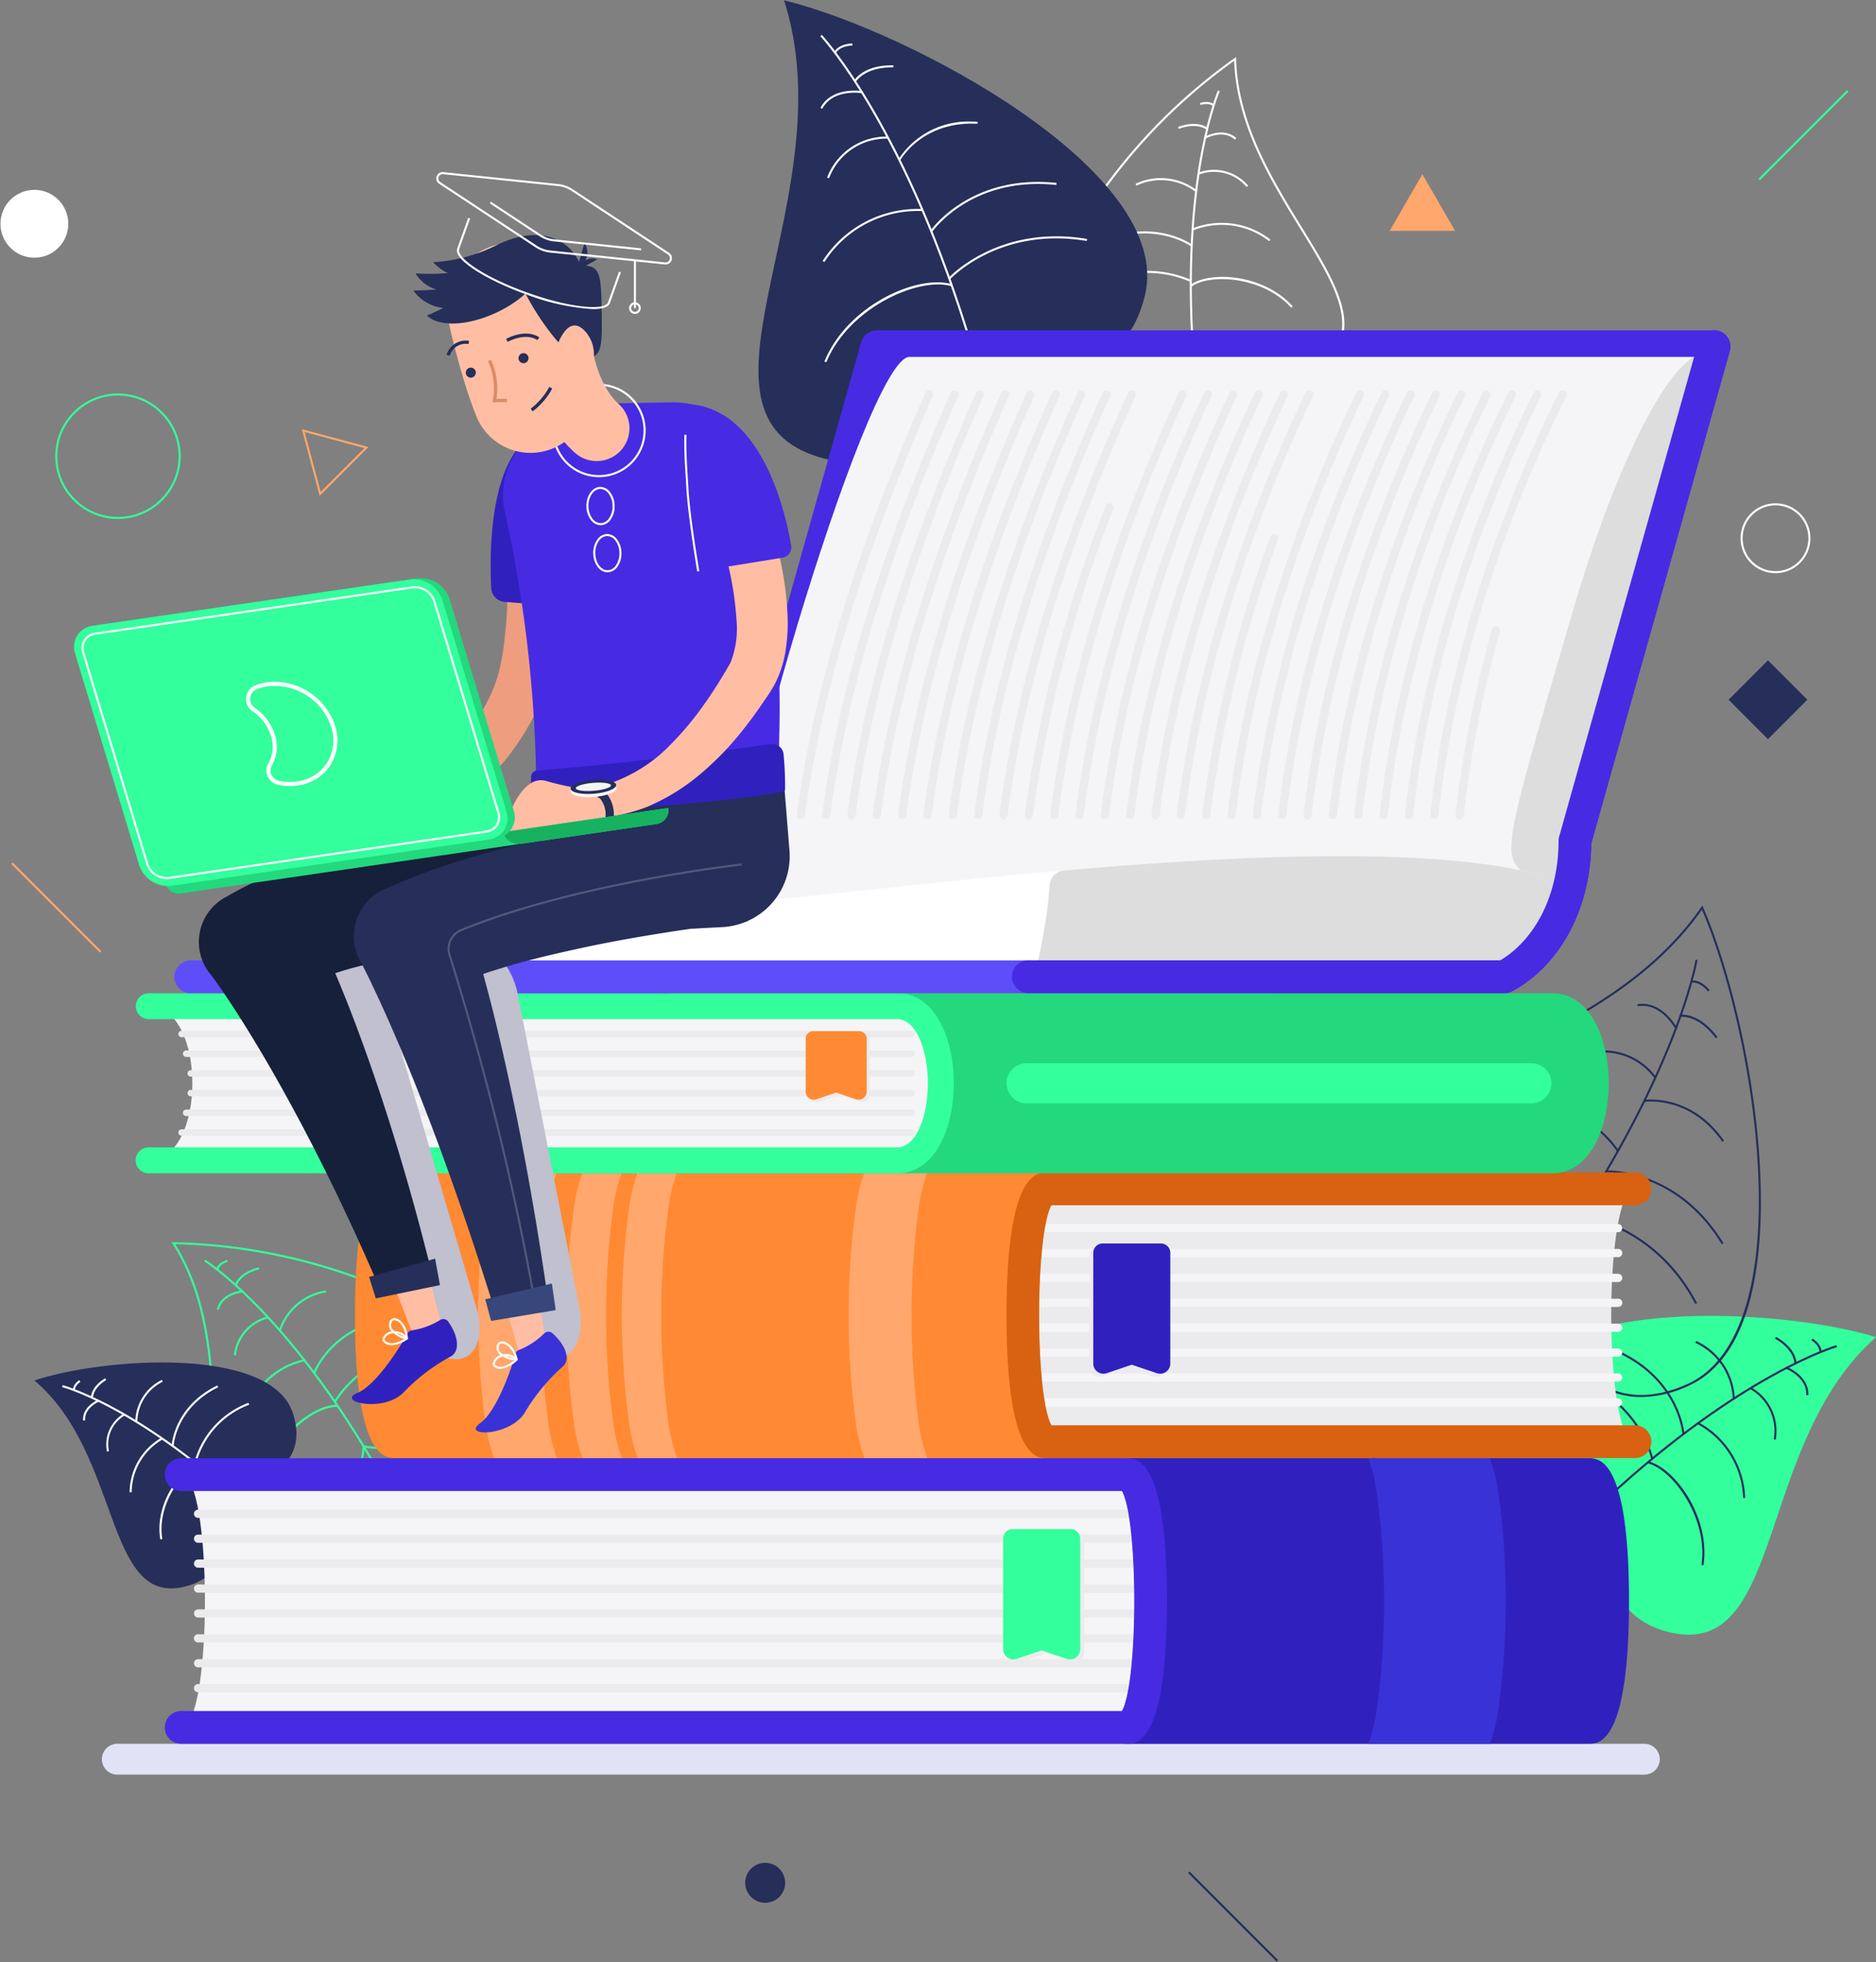 <svg xmlns="http://www.w3.org/2000/svg" width="860" height="899"><rect width="100%" height="100%" fill="#808080" stroke="none"/><path fill="#e2e2f7" d="M753.818 813.024H53.773a7.085 7.085 0 01-7.065-7.063 7.085 7.085 0 017.065-7.063h700.045a7.085 7.085 0 017.065 7.063 7.085 7.085 0 01-7.065 7.063z"/><path fill="#fff" d="M546.138 152.72c-.17.171-16.403 16.235-33.48 16.235a25.695 25.695 0 01-2.703-.14 28.62 28.62 0 01-20.997-14.427c-9.537-14.659-3.267-38.717 17.657-67.742a259.775 259.775 0 0159.141-58.777c1.122 29.415 16.619 54.622 30.304 76.888 16.153 26.274 28.91 47.027 9.27 62.617a31.49 31.49 0 01-24.055 7.342c-19.134-2.342-34.28-21.753-34.433-21.95l-.327-.423zm38.914 23.167a33.105 33.105 0 0020.865-7.777c20.29-16.108 7.338-37.174-9.057-63.845-13.755-22.377-29.344-47.738-30.194-77.261l-.026-.838-.7.458a259.248 259.248 0 00-60.088 59.473c-14.972 20.772-30.194 49.569-17.679 68.804a29.514 29.514 0 0021.687 14.85c17.008 1.776 33.857-13.436 36.567-16.003 2.329 2.853 16.773 19.699 34.73 21.9a31.42 31.42 0 003.895.24z"/><path fill="#fff" d="M570.143 255.083c-.205-.264-20.344-27.265-24.143-102.006-3.788-74.68 12.163-111.286 12.324-111.648l.859.386c-.162.357-16.021 36.789-12.245 111.214 3.781 74.396 23.748 101.22 23.95 101.482z"/><path fill="#fff" d="M591.9 140.978c-12.59-14.131-37.041-15.961-45.74-9.626l-.55-.76c9.157-6.686 33.87-4.968 46.993 9.762zm-45.908-28.112c-.172-.126-17.755-12.634-42.35-.905l-.403-.847c25.122-11.983 43.127.865 43.311.995zm25.446-27.214a19.528 19.528 0 00-21.895-5.622l-.323-.883a20.492 20.492 0 0122.966 5.933zm-18.397-26.276c-.044-.035-4.151-3.47-12.684-.32l-.323-.88c9.083-3.356 13.443.335 13.627.494zm-52.622 72.746l-.455-.822a50.535 50.535 0 0146.138-3.012l-.447.825a49.585 49.585 0 00-45.236 3.009zM581.81 110.5a35.452 35.452 0 00-34.921-4.93l-.403-.846a36.392 36.392 0 0135.896 5.03zm-33.814-22.66a26.21 26.21 0 00-27.066-2.766l-.359-.869a27.166 27.166 0 0128.056 2.943zm18.121-23.864c-5.361-4.928-13.396-.53-13.476-.486l-.463-.817c.089-.048 8.706-4.78 14.577.61zm-10.112-15.405c-.066-.071-1.642-1.66-5.625-.471l-.271-.898c4.605-1.372 6.505.645 6.59.731l-.697.634.348-.317z"/><path fill="#33ff9d" d="M80.333 570.04c.426-.004.855-.007 1.295-.007 27.527.834 54.75 6 80.67 15.31 33.634 12.218 52.353 28.576 52.717 46.064a28.62 28.62 0 01-9.23 23.737c-13.84 11.69-38.727 7.11-38.973 7.062l-.525-.099-.033.536c-.014.245-1.602 24.803-16.105 37.517a31.497 31.497 0 01-24.019 7.47c-25.009-1.834-26.142-26.168-27.576-56.979-1.217-26.105-2.596-55.66-18.22-80.611zm48.845 138.642a31.726 31.726 0 0021.59-7.818c13.606-11.926 16.066-33.979 16.385-37.646 3.682.59 26.179 3.67 39.233-7.356a29.502 29.502 0 009.567-24.477c-.477-22.94-29.266-38.18-53.332-46.923a259.57 259.57 0 00-83.142-15.346l-.836.018.45.704c15.912 24.885 17.298 54.62 18.523 80.857 1.455 31.272 2.607 55.977 28.448 57.873a43.46 43.46 0 003.114.114z"/><path fill="#33ff9d" d="M204.582 760.339l-.939-.051c.019-.33 1.427-33.744-37.319-97.363-38.778-63.677-72.379-84.84-72.713-85.045l.492-.799c.337.21 34.129 21.489 73.02 85.353 38.926 63.92 37.477 97.575 37.459 97.905z"/><path fill="#33ff9d" d="M122.38 678.252l-.932-.125c2.526-19.332 21.554-34.521 32.947-34.521.136 0 .272.004.404.007l-.03.94a8.705 8.705 0 00-.362-.008c-10.818 0-29.604 15.148-32.028 33.707zm22.148-49.079l-.887-.316c.077-.208 7.734-20.964 35.243-25.195l.14.931c-26.93 4.14-34.426 24.375-34.496 24.58zm-36.377-8.183l-.939-.05a20.475 20.475 0 0115.647-17.83l.228.91a19.505 19.505 0 00-14.936 16.97zm.418-32.078l-.91-.234c.06-.235 1.581-5.736 10.99-8.075l.228.91c-8.826 2.196-10.293 7.348-10.308 7.4zm45.386 53.506l-.836-.433a50.502 50.502 0 0139.835-23.472l.088.931a49.536 49.536 0 00-39.087 22.974zm-40.388 4.955l-.895-.293a36.4 36.4 0 0126.84-24.36l.146.924a35.452 35.452 0 00-26.09 23.729zm15.189-37.764l-.91-.22a27.153 27.153 0 0121.53-18.217l.198.916a26.18 26.18 0 00-20.818 17.521zm-28.404-9.532l-.917-.212c1.818-7.76 11.606-8.702 11.705-8.713l.08.939c-.091.007-9.208.894-10.868 7.986zm-.312-18.43l-.932-.136c.019-.117.463-2.86 5.031-4.313l.286.895c-3.967 1.258-4.37 3.462-4.385 3.554z"/><path fill="#252f5a" d="M445.999 160.737s-21.506 65.626-72.784 47.956C309.925 186.883 387.88 88.837 359.433.141c56.674 13.779 179.15 78.543 165.42 135.193-13.73 56.65-78.854 25.403-78.854 25.403z"/><path fill="#fff" d="M462.426 309.544l-.895-.294c.147-.449 14.339-46.164-15.988-148.38-30.33-102.231-69.082-143.84-69.47-144.25l.681-.645c.39.409 39.288 42.152 69.691 144.628 30.422 102.55 16.128 148.488 15.981 148.94z"/><path fill="#fff" d="M378.794 165.99l-.866-.356c10.65-26.024 42.996-40.047 58.489-35.404l-.272.898c-14.785-4.424-47.058 9.725-57.351 34.862zm48.559-59.79l-.778-.528c.176-.263 18.265-26.05 57.748-21.86l-.103.934c-38.877-4.144-56.691 21.199-56.867 21.454zm-47.297-24.547l-.895-.29a29.066 29.066 0 0127.572-18.791l.381.001-.007.94c-.125-.003-.25-.003-.37-.003a28.086 28.086 0 00-26.681 18.143zm12.326-44.228l-.821-.46c.168-.295 4.184-7.252 17.968-7.044l-.015.939c-13.135-.198-17.095 6.498-17.132 6.565zm43.176 90.505l-.696-.63c.227-.246 22.937-24.674 63.471-17.822l-.154.924c-40.017-6.744-62.397 17.286-62.62 17.528zm-57.642-7.88l-.785-.514a51.883 51.883 0 0145.826-23.772l-.095.935a50.897 50.897 0 00-44.946 23.35zm34.814-46.63l-.83-.443A38.242 38.242 0 01445.558 55.7c.85 0 1.708.02 2.592.065l-.044.938c-25.423-1.288-35.28 16.537-35.375 16.717zm-35.8-23.565l-.829-.44c5.28-9.942 19.002-7.681 19.149-7.655l-.161.924c-.125-.02-13.198-2.158-18.16 7.17zm6.296-25.572l-.862-.37c.063-.15 1.636-3.671 8.361-4l.044.94c-6.09.296-7.484 3.302-7.543 3.43z"/><path fill="#252f5a" d="M104.443 682.692s9.33 37.439-20.18 44.319c-36.423 8.492-28.684-61.06-68.503-94.566 30.907-10.325 108.096-16.087 118.438 14.794 10.341 30.88-29.755 35.453-29.755 35.453z"/><path fill="#fff" d="M155.734 748.389c-.066-.257-6.941-26.054-51.602-65.339-44.708-39.332-75.345-47.473-75.65-47.55l.23-.91c.307.078 31.165 8.277 76.043 47.756 44.917 39.516 51.826 65.559 51.889 65.815z"/><path fill="#fff" d="M73.494 705.273c-2.713-15.577 8.526-31.94 17.298-34.367l.249.902c-8.25 2.284-19.208 18.452-16.623 33.304zm6.124-42.84l-.938-.037c.007-.176.909-17.884 20.938-27.682l.41.843c-19.504 9.542-20.403 26.704-20.41 26.876zm-30.581 2.608a16.451 16.451 0 017.732-17.421l.492.799a15.26 15.26 0 00-7.314 16.395zm-7.336-24.731c-.009-.195-.164-4.804 6.506-8.86l.487.8c-6.154 3.743-6.056 7.975-6.054 8.016zm48.251 29.998l-.924-.165a40.465 40.465 0 0124.858-27.455l.36.865a39.516 39.516 0 00-24.294 26.754zm-29.598 13.365l-.94-.014a29.203 29.203 0 0114.73-25.053l.417.843a28.232 28.232 0 00-14.207 24.224zm1.672-32.364a21.789 21.789 0 0112.136-19.113l.462.822a20.814 20.814 0 00-11.663 18.225zM38.09 650.8c-.466-6.418 6.839-9.487 6.912-9.516l.356.865c-.068.03-6.748 2.85-6.333 8.584zm-4.613-13.912c-.015-.092-.34-2.35 2.85-4.576l.536.77c-2.67 1.862-2.468 3.59-2.459 3.663z"/><path fill="#33ff9d" d="M736.752 686.35s-11.892 53.052 29.91 61.757c51.595 10.745 38.366-86.976 93.338-135.51-43.885-13.512-152.816-19.045-166.35 24.804-13.536 43.848 43.102 48.948 43.102 48.948z"/><path fill="#252f5a" d="M666.51 780.605l-.917-.205c.084-.367 8.929-37.227 70.839-94.355 61.865-57.084 105.019-69.651 105.444-69.772l.257.902c-.43.121-43.388 12.648-105.063 69.56-61.697 56.93-70.48 93.507-70.56 93.87z"/><path fill="#252f5a" d="M780.916 717.094l-.932-.14c3.161-21.103-12.904-43.615-24.667-46.57l.227-.91c12.369 3.106 28.658 25.676 25.372 47.62zm-9.677-60.127c-.015-.242-1.86-24.503-29.765-37.34l.389-.852c28.437 13.077 30.3 37.884 30.314 38.133zm42.79 2.62l-.917-.205a22.047 22.047 0 00-10.942-23.059l.47-.814a22.993 22.993 0 0111.389 24.078zm9.497-35.049l-.938-.022c0-.062.015-6.128-8.893-11.254l.47-.814c9.427 5.427 9.369 11.822 9.361 12.09zm-66.589 43.836c-.054-.253-5.5-25.475-35.232-37.01l.338-.874c30.23 11.727 35.76 37.44 35.811 37.7zm42.149 17.874a39.972 39.972 0 00-20.935-33.817l.396-.85a40.924 40.924 0 0121.478 34.63zm-3.817-45.54l-.939-.044a29.583 29.583 0 00-17.14-25.46l.44-.828a30.511 30.511 0 0117.639 26.332zm33.699-1.518l-.938-.043c.4-8.237-9.234-12.032-9.333-12.068l.338-.88c.102.04 10.366 4.074 9.933 12.992zm6.036-19.769l-.931-.124.466.062-.466-.058c.011-.107.264-2.652-3.675-5.263l.521-.785c4.466 2.963 4.104 6.04 4.085 6.168z"/><path fill="#252f5a" d="M703.502 585.909c-.34.121-34.54 11.877-60.007-.605a46.472 46.472 0 01-23.78-28.393c-11.698-35.042 20.653-50.352 61.61-69.737 34.7-16.425 74-35.026 98.872-70.403 10.931 25.155 23.553 73.061 25.757 119.93 2.468 52.479-9.13 87.11-32.662 97.513-13.997 6.183-26.619 6.495-37.51.91-23.717-12.164-31.59-48.503-31.667-48.867l-.11-.524zm48.9 54.129a52.746 52.746 0 0021.272-4.966c30.645-13.55 34.979-60.996 33.219-98.414-2.233-47.47-15.134-96.015-26.171-121.031l-.338-.767-.477.688c-24.704 35.617-64.168 54.297-98.986 70.776-41.375 19.582-74.058 35.053-62.093 70.887a47.353 47.353 0 0024.257 28.936c24.114 11.816 55.881 2.223 60.226.815 1.06 4.513 9.483 37.429 32.039 48.994a36.868 36.868 0 0017.051 4.082z"/><path fill="#252f5a" d="M592.873 692.5l-.308-.888c.454-.161 46.486-17.124 110.71-105.521 64.238-88.415 73.912-145.879 74.003-146.449l.924.147c-.088.572-9.78 58.233-74.164 146.852-64.433 88.679-110.703 105.697-111.165 105.858z"/><path fill="#252f5a" d="M721.573 559.876c-5.622-14.807-37.26-32.225-64.122-24.91l-.249-.91c27.818-7.542 59.372 10.015 65.25 25.49zm67.726 10.174c-20.887-34.22-52.574-32.918-52.922-32.882l-.051-.938c.337.003 32.603-1.354 53.772 33.329zm-30.807-75.964a28.813 28.813 0 00-31.63-10.695l-.316-.884a29.772 29.772 0 0132.694 11.014zm28.057-18.406c-8.038-10.817-15.963-9.847-16.032-9.847l-.133-.928c.349-.048 8.508-1.096 16.92 10.214zm-9.417 121.72c-19.468-36.765-52.974-39.98-53.311-40.006l.08-.939c.342.03 34.346 3.271 54.06 40.506zm-35.805-69.804a52.318 52.318 0 00-47.025-21.996l-.074-.936a53.09 53.09 0 0147.899 22.44zm48.262-4.412c-14.822-21.456-35.457-18.38-35.666-18.35l-.15-.928c.22-.035 21.434-3.188 36.585 18.742zm-21.647-51.857c-.062-.123-6.505-12.116-17.169-10.306l-.154-.928c11.324-1.89 18.09 10.67 18.152 10.797zm15.061-17.132c-4.049-4.78-7.46-4.002-7.503-3.999l-.231-.91c.161-.041 3.993-.963 8.452 4.3z"/><path fill="#f5f5f7" d="M83.06 791.404c14.526 0 14.526-115.822 0-115.822h433.465c14.524 0 14.524 115.822 0 115.822z"/><path fill="#ebebed" d="M524.98 695.407H90.755a1.878 1.878 0 010-3.755H524.98a1.877 1.877 0 110 3.755zm0 22.814H90.755a1.878 1.878 0 010-3.755H524.98a1.878 1.878 0 010 3.755zm0 34.254H90.755a1.877 1.877 0 110-3.755H524.98a1.877 1.877 0 110 3.755zm0 22.809H90.755a1.878 1.878 0 010-3.755H524.98a1.878 1.878 0 010 3.755zm0-68.47H90.755a1.878 1.878 0 010-3.755H524.98a1.878 1.878 0 010 3.755zm0 22.853H90.755a1.878 1.878 0 010-3.755H524.98a1.878 1.878 0 010 3.755zm0 11.403H90.755a1.878 1.878 0 010-3.754H524.98a1.878 1.878 0 010 3.755zm0 22.81H90.755a1.878 1.878 0 010-3.755H524.98a1.878 1.878 0 010 3.755z"/><path fill="#3021bf" d="M516.72 791.404c14.524 0 14.524-115.822 0-115.822h211.63c14.524 0 14.524 115.822 0 115.822z"/><path fill="#3021bf" d="M726.155 783.877H530.22c2.816-9.5 4.919-25.007 4.919-50.392 0-25.346-2.103-40.891-4.919-50.391h195.935c7.51 13.48 7.51 87.34 0 100.783zm2.178-115.803H516.702a7.507 7.507 0 00-2.44 14.606c7.847 12.43 7.847 89.181 0 101.61a7.507 7.507 0 002.44 14.607h211.631c4.582 0 18.437 0 18.437-65.412s-13.855-65.411-18.437-65.411z"/><path fill="#3932d6" d="M686.799 783.877a81.067 81.067 0 01-3.792 15.02h-55.725a81.12 81.12 0 003.793-15.02 371.282 371.282 0 000-100.783 81.1 81.1 0 00-3.793-15.02h55.724a81.054 81.054 0 013.793 15.02 368.237 368.237 0 010 100.783z"/><path fill="#462be2" d="M516.524 798.914H83.061a7.51 7.51 0 010-15.02h431.256c7.528-13.469 7.528-87.333 0-100.802H83.061a7.51 7.51 0 010-15.02h433.463c4.551 0 18.405 0 18.405 65.423 0 65.419-13.854 65.419-18.405 65.419z"/><path fill="#ebebed" d="M463.538 706.234v50.7a2.787 2.787 0 003.677 2.641l12.106-4.082 12.106 4.082a2.787 2.787 0 003.678-2.64v-50.701a2.445 2.445 0 00-2.445-2.445h-26.677a2.445 2.445 0 00-2.445 2.445z"/><path fill="#ebebed" d="M479.322 753.615c-.205 0-.408.034-.602.1l-12.108 4.08a.862.862 0 01-.817-.124.886.886 0 01-.378-.737v-50.7c0-.312.252-.566.565-.568h26.677a.571.571 0 01.568.568v50.7a.886.886 0 01-.378.737.859.859 0 01-.82.125l-12.105-4.082a1.874 1.874 0 00-.602-.099zm-12.996 7.983a4.62 4.62 0 001.489-.245l11.507-3.88 11.507 3.88a4.663 4.663 0 006.153-4.419v-50.7a4.329 4.329 0 00-4.323-4.323h-26.677a4.326 4.326 0 00-4.32 4.323v50.7a4.665 4.665 0 004.664 4.664z"/><path fill="#33ff9d" d="M461.742 704.872v50.7a2.787 2.787 0 003.677 2.64l12.106-4.081 12.107 4.082a2.786 2.786 0 003.677-2.64v-50.701a2.445 2.445 0 00-2.445-2.445h-26.677a2.445 2.445 0 00-2.445 2.445z"/><path fill="#33ff9d" d="M490.865 704.305a.568.568 0 01.565.569v50.7a.909.909 0 01-1.196.861l-12.108-4.081a1.873 1.873 0 00-1.203 0l-12.1 4.081a.911.911 0 01-1.203-.862v-50.7a.571.571 0 01.568-.568zm-.344 55.933a4.666 4.666 0 004.664-4.665v-50.7a4.326 4.326 0 00-4.32-4.323h-26.677a4.329 4.329 0 00-4.323 4.324v50.7a4.664 4.664 0 006.156 4.418l11.504-3.88 11.506 3.88c.48.163.983.246 1.49.246z"/><path fill="#ebebed" d="M749.515 660.5c-14.525 0-14.525-115.822 0-115.822h-269.71c-14.526 0-14.526 115.822 0 115.822z"/><path fill="#f5f5f7" d="M471.348 564.536h270.474a1.878 1.878 0 000-3.755H471.348a1.877 1.877 0 100 3.755zm0 22.814h270.474a1.877 1.877 0 000-3.755H471.348a1.878 1.878 0 000 3.755zm0 34.22h270.474a1.878 1.878 0 000-3.755H471.348a1.878 1.878 0 000 3.755zm0 22.814h270.474a1.878 1.878 0 000-3.755H471.348a1.877 1.877 0 100 3.755zm0-68.441h270.474a1.877 1.877 0 000-3.755H471.348a1.877 1.877 0 100 3.755zm0 22.813h270.474a1.877 1.877 0 100-3.755H471.348a1.877 1.877 0 100 3.755zm0 11.407h270.474a1.877 1.877 0 000-3.755H471.348a1.878 1.878 0 000 3.755zm0 22.814h270.474a1.878 1.878 0 000-3.755H471.348a1.877 1.877 0 100 3.755z"/><path fill="#ff8a33" d="M479.67 660.5c-14.525 0-14.525-115.822 0-115.822H181.163c-14.525 0-14.525 115.822 0 115.822z"/><path fill="#ff8a33" d="M183.356 652.975c-7.51-13.443-7.51-87.304 0-100.785h282.812c-2.816 9.5-4.92 25.046-4.92 50.392 0 25.384 2.104 40.892 4.92 50.392H183.356zm-20.615-50.393c0 65.412 13.856 65.412 18.437 65.412h298.508a7.507 7.507 0 002.44-14.607c-7.847-12.429-7.847-89.18 0-101.61a7.507 7.507 0 00-2.44-14.607H181.178c-4.581 0-18.437 0-18.437 65.412z"/><path fill="#ffa76c" d="M222.663 652.975a81.082 81.082 0 003.793 15.02h28.828a81.08 81.08 0 01-3.793-15.02 371.259 371.259 0 010-100.785 81.08 81.08 0 013.793-15.02h-28.828a81.081 81.081 0 00-3.793 15.02 368.274 368.274 0 000 100.784zm169.817 0a81.052 81.052 0 003.792 15.02H425.1a81.107 81.107 0 01-3.793-15.02 371.262 371.262 0 010-100.785 81.106 81.106 0 013.793-15.02h-28.828a81.049 81.049 0 00-3.793 15.02 368.244 368.244 0 000 100.785zm-129.262 0a81.076 81.076 0 003.792 15.02h18.043a81.077 81.077 0 01-3.793-15.02 371.26 371.26 0 010-100.785 81.077 81.077 0 013.793-15.02H267.01a81.082 81.082 0 00-3.792 15.02 368.272 368.272 0 000 100.785z"/><path fill="#ffa76c" d="M288.522 652.975a81.082 81.082 0 003.793 15.02h18.042a81.11 81.11 0 01-3.792-15.02 371.258 371.258 0 010-100.785 81.11 81.11 0 013.792-15.02h-18.042a81.076 81.076 0 00-3.793 15.02 368.27 368.27 0 000 100.784z"/><path fill="#d86212" d="M479.804 668.011h269.71a7.51 7.51 0 000-15.02H482.013c-7.529-13.469-7.529-87.333 0-100.802h267.503a7.51 7.51 0 000-15.02h-269.71c-4.551 0-18.406 0-18.406 65.423 0 65.42 13.855 65.42 18.405 65.42z"/><path fill="#ebebed" d="M532.823 575.36v50.7a2.787 2.787 0 01-3.678 2.642l-12.105-4.082-12.106 4.082a2.787 2.787 0 01-3.678-2.641v-50.7a2.445 2.445 0 012.445-2.445h26.677a2.445 2.445 0 012.445 2.444z"/><path fill="#ebebed" d="M517.039 622.742a1.88 1.88 0 00-.602.099l-12.104 4.081a.86.86 0 01-.822-.124.885.885 0 01-.377-.738v-50.7a.57.57 0 01.568-.568h26.677a.568.568 0 01.565.568v50.7a.886.886 0 01-.378.738.864.864 0 01-.817.124l-12.109-4.081a1.893 1.893 0 00-.601-.1zm12.996 7.983a4.666 4.666 0 004.664-4.665v-50.7a4.325 4.325 0 00-4.32-4.323h-26.677a4.328 4.328 0 00-4.323 4.323v50.7a4.663 4.663 0 006.153 4.42l11.507-3.88 11.507 3.88c.48.163.982.245 1.489.245z"/><path fill="#3021bf" d="M534.619 573.998v50.7a2.787 2.787 0 01-3.678 2.641l-12.106-4.082-12.106 4.082a2.787 2.787 0 01-3.677-2.64v-50.7a2.445 2.445 0 012.444-2.446h26.678a2.445 2.445 0 012.445 2.445z"/><path fill="#3021bf" d="M532.173 573.432a.57.57 0 01.568.568v50.7a.911.911 0 01-1.202.862l-12.101-4.082a1.873 1.873 0 00-1.203 0l-12.109 4.082a.909.909 0 01-1.195-.862V574c0-.313.252-.567.565-.568zm-26.333 55.932c.507 0 1.01-.082 1.49-.245l11.506-3.88 11.504 3.88a4.664 4.664 0 006.156-4.42V574a4.329 4.329 0 00-4.323-4.323h-26.677a4.326 4.326 0 00-4.32 4.324v50.7a4.666 4.666 0 004.664 4.664z"/><path fill="#23d87d" d="M215.764 460.98h495.699c26.76 0 26.76 70.615 0 70.615h-495.7"/><path fill="#23d87d" d="M711.464 537.54h-495.7a5.945 5.945 0 010-11.89h495.7c9.175 0 14.124-15.128 14.124-29.362 0-14.235-4.949-29.363-14.124-29.363h-495.7a5.945 5.945 0 010-11.889h495.7c17.874 0 26.013 21.383 26.013 41.252 0 19.868-8.139 41.251-26.013 41.251z"/><path fill="#f5f5f7" d="M68.126 531.595c26.76 0 26.76-70.615 0-70.615h343.108c26.76 0 26.76 70.615 0 70.615z"/><path fill="#ebebed" d="M417.928 484.229H85.353a1.486 1.486 0 110-2.972h332.575a1.486 1.486 0 110 2.972zm0 27.088H85.353a1.486 1.486 0 010-2.973h332.575a1.486 1.486 0 010 2.973zm0-36.117H83.248a1.486 1.486 0 010-2.972h334.68a1.486 1.486 0 110 2.972zm0 18.058H87.46a1.486 1.486 0 010-2.972h330.468a1.486 1.486 0 110 2.972zm0 9.029H87.46a1.486 1.486 0 110-2.972h330.468a1.486 1.486 0 110 2.972zm0 18.059H83.248a1.486 1.486 0 010-2.973h334.68a1.486 1.486 0 010 2.973z"/><path fill="#33ff9d" d="M411.234 537.54H68.126a5.945 5.945 0 110-11.89h343.108c9.175 0 14.124-15.128 14.124-29.362 0-14.235-4.949-29.363-14.124-29.363H68.126a5.945 5.945 0 010-11.889h343.108c17.875 0 26.013 21.383 26.013 41.252 0 19.868-8.139 41.251-26.013 41.251z"/><path fill="#ebebed" d="M372.259 476.93v24.27a2.206 2.206 0 002.91 2.09l9.583-3.231 9.582 3.231a2.206 2.206 0 002.911-2.09v-24.27a1.936 1.936 0 00-1.936-1.935h-21.115c-1.07 0-1.936.867-1.935 1.936z"/><path fill="#ebebed" d="M395.31 476.48c.248.002.45.203.45.45v24.27a.721.721 0 01-.949.681l-9.585-3.23a1.486 1.486 0 00-.951 0l-9.582 3.23a.721.721 0 01-.95-.681v-24.27a.453.453 0 01.45-.45zm-20.844 28.412c.401 0 .8-.066 1.179-.195l9.105-3.07 9.109 3.07a3.693 3.693 0 004.873-3.497v-24.27a3.426 3.426 0 00-3.422-3.421h-21.116a3.426 3.426 0 00-3.422 3.422V501.2a3.694 3.694 0 003.694 3.692z"/><path fill="#ff8a33" d="M370.837 475.852v24.27a2.206 2.206 0 002.91 2.09l9.583-3.231 9.583 3.231a2.206 2.206 0 002.91-2.09v-24.27a1.935 1.935 0 00-1.935-1.935h-21.116a1.935 1.935 0 00-1.935 1.935z"/><path fill="#ff8a33" d="M383.33 497.494c-.161 0-.322.026-.475.078l-9.585 3.232a.717.717 0 01-.946-.683v-24.269c0-.247.2-.447.447-.448h21.116c.248 0 .45.2.45.448v24.269a.72.72 0 01-.949.684l-9.581-3.233a1.487 1.487 0 00-.476-.078zm-10.283 6.32c.4-.001.797-.066 1.175-.194l9.109-3.071 9.108 3.071a3.691 3.691 0 004.87-3.5v-24.268a3.425 3.425 0 00-3.422-3.42h-21.116a3.423 3.423 0 00-3.42 3.42v24.269a3.69 3.69 0 003.696 3.692z"/><path fill="#33ff9d" d="M702.015 505.493h-231.38a9.234 9.234 0 01-9.207-9.206 9.234 9.234 0 019.207-9.207h231.381a9.234 9.234 0 019.207 9.207 9.233 9.233 0 01-9.206 9.206z"/><path fill="#462be2" d="M171.571 447.465h134.443c18.442-10.01 32.183-32.663 32.231-62.196l63.742-226.423H785.74L721.998 385.27c-.049 29.533-13.79 52.187-32.232 62.196h-218.37"/><path fill="#462be2" d="M689.767 454.973h-218.37a7.51 7.51 0 010-15.02H687.78c16.484-9.862 26.667-30.62 26.707-54.699a7.4 7.4 0 01.282-2.022l61.056-216.877H407.676L345.748 386.33c-.363 29.91-14.154 55.797-36.153 67.735-1.1.597-2.33.91-3.582.91H171.57a7.51 7.51 0 010-15.02h132.455c16.483-9.863 26.67-30.618 26.71-54.7a7.4 7.4 0 01.283-2.022l63.743-226.422a7.508 7.508 0 017.228-5.475h383.75a7.507 7.507 0 017.228 9.545l-63.468 225.45c-.363 29.907-14.155 55.796-36.15 67.734a7.524 7.524 0 01-3.582.91z"/><path fill="#f5f5f7" d="M337.207 416.865c-10.151-11.225 59.419-253.36 79.72-253.36h363.604l-69.723 252.41z"/><path fill="#ebebed" d="M367.123 375.293a1.875 1.875 0 01-1.863-2.132c7.986-58.252 27.253-121.44 58.906-193.174a1.876 1.876 0 113.432 1.515c-31.506 71.41-50.68 134.269-58.62 192.169a1.875 1.875 0 01-1.855 1.622z"/><path fill="#ebebed" d="M378.739 375.293a1.88 1.88 0 01-1.863-2.13c7.972-58.56 27.238-121.75 58.906-193.18a1.877 1.877 0 113.433 1.523c-31.522 71.1-50.697 133.958-58.62 192.163a1.875 1.875 0 01-1.856 1.624z"/><path fill="#ebebed" d="M390.355 375.293a1.877 1.877 0 01-1.863-2.129c7.95-58.842 27.22-122.033 58.907-193.184a1.879 1.879 0 113.432 1.53c-31.544 70.818-50.718 133.674-58.62 192.157a1.874 1.874 0 01-1.856 1.626z"/><path fill="#ebebed" d="M401.971 375.293a1.876 1.876 0 01-1.863-2.127c7.814-58.301 27.638-123.3 58.91-193.188a1.876 1.876 0 113.426 1.533c-31.126 69.56-50.847 134.21-58.617 192.154a1.875 1.875 0 01-1.856 1.628z"/><path fill="#ebebed" d="M413.588 375.293a1.88 1.88 0 01-1.867-2.125c7.803-58.597 27.623-123.596 58.914-193.193a1.878 1.878 0 013.425 1.54c-31.14 69.265-50.862 133.913-58.613 192.148a1.882 1.882 0 01-1.86 1.63z"/><path fill="#ebebed" d="M425.203 375.293a1.878 1.878 0 01-1.866-2.123c7.778-58.866 27.602-123.867 58.914-193.2a1.88 1.88 0 013.425 1.548c-31.166 68.997-50.884 133.642-58.613 192.143a1.879 1.879 0 01-1.86 1.632z"/><path fill="#ebebed" d="M436.816 375.293a1.878 1.878 0 01-1.866-2.121c7.759-59.149 27.583-124.152 58.92-193.203a1.876 1.876 0 113.418 1.551c-31.184 68.714-50.905 133.36-58.613 192.14a1.878 1.878 0 01-1.86 1.633z"/><path fill="#ebebed" d="M448.432 375.293a1.885 1.885 0 01-1.866-2.12c7.74-59.423 27.565-124.426 58.92-193.208a1.878 1.878 0 113.419 1.559c-31.203 68.439-50.924 133.082-58.614 192.134a1.88 1.88 0 01-1.859 1.635z"/><path fill="#ebebed" d="M460.049 375.293a1.88 1.88 0 01-1.867-2.118c7.715-59.683 27.54-124.69 58.925-193.212a1.876 1.876 0 013.41 1.563c-31.224 68.18-50.945 132.822-58.61 192.13a1.88 1.88 0 01-1.859 1.637z"/><path fill="#ebebed" d="M471.662 375.304a1.877 1.877 0 01-1.867-2.116 609.665 609.665 0 0137.044-141.409 1.877 1.877 0 113.506 1.343 606.027 606.027 0 00-36.824 140.542 1.88 1.88 0 01-1.86 1.64zm11.618-.011a1.878 1.878 0 01-1.866-2.114c7.668-60.223 27.495-125.231 58.925-193.223a1.879 1.879 0 113.41 1.577c-31.272 67.641-50.99 132.28-58.61 192.12a1.878 1.878 0 01-1.858 1.64z"/><path fill="#ebebed" d="M494.897 375.293a1.878 1.878 0 01-1.867-2.112c7.639-60.47 27.466-125.483 58.925-193.227a1.876 1.876 0 113.403 1.58c-31.294 67.395-51.011 132.03-58.602 192.116a1.878 1.878 0 01-1.859 1.643z"/><path fill="#ebebed" d="M506.513 375.293a1.878 1.878 0 01-1.867-2.11c7.62-60.746 27.444-125.758 58.926-193.232a1.878 1.878 0 013.402 1.588c-31.315 67.118-51.033 131.753-58.602 192.11a1.877 1.877 0 01-1.859 1.644z"/><path fill="#ebebed" d="M518.13 375.293a1.876 1.876 0 01-1.866-2.108c7.59-60.995 27.413-126.009 58.924-193.238a1.88 1.88 0 113.403 1.595c-31.346 66.87-51.06 131.504-58.602 192.105a1.877 1.877 0 01-1.86 1.646z"/><path fill="#ebebed" d="M529.746 375.293a1.876 1.876 0 01-1.867-2.107c7.561-61.24 27.389-126.256 58.929-193.24a1.876 1.876 0 113.395 1.598c-31.37 66.626-51.085 131.256-58.598 192.1a1.878 1.878 0 01-1.86 1.65z"/><path fill="#ebebed" d="M541.362 375.293a1.874 1.874 0 01-1.867-2.107c7.54-61.506 27.367-126.524 58.929-193.244a1.878 1.878 0 013.396 1.606c-31.394 66.356-51.107 130.986-58.599 192.097a1.875 1.875 0 01-1.86 1.648z"/><path fill="#ebebed" d="M552.974 375.306a1.878 1.878 0 01-1.867-2.105 579.832 579.832 0 0131.22-127.24 1.876 1.876 0 113.528 1.28 576.279 576.279 0 00-31.022 126.415 1.874 1.874 0 01-1.86 1.65zm11.62-.013a1.877 1.877 0 01-1.866-2.103c7.477-61.989 27.304-127.01 58.932-193.254a1.877 1.877 0 113.388 1.617c-31.451 65.876-51.165 130.505-58.594 192.088a1.876 1.876 0 01-1.86 1.652z"/><path fill="#ebebed" d="M576.207 375.293a1.876 1.876 0 01-1.866-2.101c7.454-62.25 27.286-127.272 58.935-193.26a1.879 1.879 0 113.388 1.625c-31.473 65.615-51.187 130.24-58.598 192.083a1.876 1.876 0 01-1.86 1.653z"/><path fill="#ebebed" d="M587.823 375.293a1.876 1.876 0 01-1.867-2.1c7.426-62.488 27.257-127.511 58.94-193.264a1.877 1.877 0 013.38 1.631c-31.502 65.378-51.216 130-58.594 192.078a1.878 1.878 0 01-1.859 1.655z"/><path fill="#ebebed" d="M599.44 375.293a1.875 1.875 0 01-1.868-2.097c7.4-62.733 27.232-127.758 58.94-193.269a1.878 1.878 0 113.381 1.635c-31.529 65.135-51.242 129.757-58.595 192.074a1.872 1.872 0 01-1.859 1.657z"/><path fill="#ebebed" d="M611.055 375.293a1.882 1.882 0 01-1.87-2.096c7.37-62.975 27.202-128.001 58.947-193.274a1.876 1.876 0 013.374 1.643c-31.555 64.891-51.268 129.513-58.588 192.068a1.88 1.88 0 01-1.863 1.66z"/><path fill="#ebebed" d="M622.671 375.293a1.879 1.879 0 01-1.87-2.094c7.338-63.207 27.173-128.236 58.947-193.278a1.877 1.877 0 113.374 1.647c-31.587 64.66-51.301 129.28-58.588 192.064a1.88 1.88 0 01-1.863 1.661z"/><path fill="#ebebed" d="M634.288 375.293a1.876 1.876 0 01-1.87-2.092c7.311-63.442 27.143-128.473 58.943-193.283a1.879 1.879 0 113.374 1.654c-31.614 64.425-51.328 129.043-58.584 192.058a1.88 1.88 0 01-1.863 1.663z"/><path fill="#ebebed" d="M645.904 375.293a1.877 1.877 0 01-1.87-2.09c7.279-63.679 27.11-128.711 58.947-193.289a1.877 1.877 0 113.366 1.661c-31.643 64.19-51.353 128.805-58.58 192.053a1.88 1.88 0 01-1.863 1.665z"/><path fill="#ebebed" d="M657.52 375.293a1.875 1.875 0 01-1.87-2.089c7.246-63.906 27.077-128.94 58.947-193.292a1.878 1.878 0 013.366 1.665c-31.679 63.963-51.385 128.578-58.58 192.05a1.878 1.878 0 01-1.863 1.666z"/><path fill="#ebebed" d="M669.128 375.314a1.883 1.883 0 01-1.87-2.089 536.282 536.282 0 0116.722-84.885 1.878 1.878 0 113.615 1.016 532.613 532.613 0 00-16.604 84.291 1.878 1.878 0 01-1.863 1.667z"/><path fill="#ddd" d="M776.541 163.504c-15.35 8.913-37.45 54.304-56.005 118.03-35.56 122.127-33.248 110.642-13.442 123.363 18.974 12.186 12.194 2.076 12.194 2.076l63.45-244.088z"/><path fill="#fff" d="M111.217 447.507s19.039-19.89 27.589-36.438a5.465 5.465 0 015.529-2.92 1155.522 1155.522 0 00203.57 4.412c60.2-4.271 261.775-33.555 351.86-13.239a17.63 17.63 0 0111.75 25.222c-5.197 10.041-12.719 20.71-21.943 22.963z"/><path fill="#ddd" d="M481.173 405.7a232.386 232.386 0 01-7.163 41.79h215.725c9.218-2.247 16.735-12.895 21.93-22.923a17.668 17.668 0 00-11.904-25.273c-50.541-11.355-136.029-7.16-212.016-.495a7.19 7.19 0 00-6.572 6.9z"/><path fill="#5e4ef9" d="M583.13 455.023H87.45a7.51 7.51 0 010-15.02h495.68a7.51 7.51 0 010 15.02z"/><path fill="#462be2" d="M689.767 454.973h-218.37a7.51 7.51 0 010-15.02H687.78c16.484-9.862 26.667-30.62 26.707-54.699a7.4 7.4 0 01.282-2.022l63.744-226.422a7.509 7.509 0 1114.455 4.07L729.5 386.33c-.363 29.907-14.155 55.794-36.15 67.734a7.524 7.524 0 01-3.582.91z"/><path fill="#c0c0ce" d="M254.084 622.715c-8.894 0-18.238-10.505-20.765-23.344l-28.338-144.024c-2.525-12.84 2.685-23.345 11.58-23.345 8.894 0 18.238 10.505 20.764 23.345l28.338 144.024c2.526 12.839-2.684 23.344-11.579 23.344zm-44.914 0c-8.894 0-19.256-10.505-23.027-23.344l-42.295-144.024c-3.77-12.84.421-23.345 9.316-23.345 8.894 0 19.257 10.505 23.027 23.345l42.296 144.024c3.77 12.839-.422 23.344-9.317 23.344z"/><path fill="#ef9d7f" d="M254.341 222.732a316.821 316.821 0 012.166 51.562 199.968 199.968 0 01-2.745 26.292c-.819 4.554-1.9 9.057-3.24 13.486a84.043 84.043 0 01-5.38 13.27 119.1 119.1 0 01-15.117 22.797 124.601 124.601 0 01-19.366 18.781 101.165 101.165 0 01-23.482 13.937 62.843 62.843 0 01-27.633 4.98 6.698 6.698 0 01-.13-13.352l.165-.014a52.451 52.451 0 0020.61-6.626 89.36 89.36 0 0018.276-13.325 119.528 119.528 0 0026.69-36.683 64.952 64.952 0 003.543-10.059 97.54 97.54 0 002.12-10.927 227.037 227.037 0 001.87-23.483c.33-7.988.336-16.074.105-24.175-.091-8.058-.489-16.343-.867-24.191l-.015-.313a11.266 11.266 0 0122.43-1.957z"/><path fill="#3021bf" d="M250.579 196.485c7.473-1.92 12.205 22.09 15.357 34.913a283.442 283.442 0 013.937 39.865 6.63 6.63 0 01-7.137 6.926l-31.43-2.445a6.638 6.638 0 01-6.109-6.285c-.894-17.084-1.1-66.173 25.382-72.974z"/><path fill="#ffbea4" d="M177.705 582.886c4.57 9.408 12.246 30.452 12.246 30.452l13.122-3.218s-6.19-25.501-8.666-32.928zm52.321 10.842c3.527 9.408 9.108 30.453 9.108 30.453l12.105-3.22s-3.942-25.5-5.7-32.928z"/><path fill="#462be2" d="M346.717 215.436c-3.73-18.104-19.66-31.101-38.144-31.12-.246 0-.495.004-.74.008l-34.503.647a11.248 11.248 0 00-4.97 1.261l-19.244 9.967v.002c-13.815 7.215-21.074 22.8-17.708 38.018a612.96 612.96 0 0114.449 138.352 11.269 11.269 0 0012.526 11.631l87.652-9.928a11.268 11.268 0 009.97-10.412 560.314 560.314 0 00-9.288-148.426z"/><path fill="#fff" d="M295.033 197.215c0 11.291-9.153 20.444-20.444 20.444-11.29 0-20.444-9.153-20.444-20.444 0-11.291 9.153-20.444 20.445-20.444 11.286.013 20.43 9.158 20.443 20.444zm-20.443 21.383c11.804-.014 21.368-9.58 21.382-21.382 0-11.81-9.573-21.384-21.382-21.384-11.81 0-21.384 9.573-21.384 21.382 0 11.81 9.573 21.384 21.384 21.384zm.618 5.419zm0 0a4.86 4.86 0 013.824 2.16 9.607 9.607 0 011.779 5.557 9.585 9.585 0 01-1.551 5.625 4.836 4.836 0 01-3.818 2.314l-.08.002a4.865 4.865 0 01-3.825-2.16 9.607 9.607 0 01-1.778-5.558c-.088-4.316 2.32-7.876 5.368-7.938zm.256 16.595a5.736 5.736 0 004.566-2.72 10.511 10.511 0 001.72-6.176 10.533 10.533 0 00-1.97-6.106 5.761 5.761 0 00-4.572-2.532l-.103.002c-3.56.073-6.38 4.063-6.285 8.896.005 2.19.694 4.325 1.969 6.106a5.763 5.763 0 004.573 2.532zm2.883 4.986a4.863 4.863 0 013.825 2.158 9.61 9.61 0 011.779 5.558 9.582 9.582 0 01-1.552 5.625 4.835 4.835 0 01-3.817 2.314l-.08.002c-3.008-.002-5.516-3.438-5.604-7.716a9.579 9.579 0 011.555-5.625 4.823 4.823 0 013.814-2.314l.08-.002zm.257 16.593a5.736 5.736 0 004.565-2.719 10.505 10.505 0 001.72-6.177 10.53 10.53 0 00-1.969-6.103 5.762 5.762 0 00-4.573-2.532l-.102.002a5.739 5.739 0 00-4.566 2.717 10.538 10.538 0 00-1.72 6.179c.1 4.789 3.026 8.635 6.546 8.635z"/><path fill="#17203a" d="M257.27 380.608l-10.014-.01c-6.655.058-13.3.247-19.936.568-13.291.666-26.605 1.773-40.017 3.65a305.054 305.054 0 00-40.544 8.214 176.251 176.251 0 00-41.2 16.807l-.002.001-2.576 1.434a23.31 23.31 0 00-6.316 35.318c.645.763 1.714 2.266 2.607 3.515l2.808 4.025c1.864 2.755 3.738 5.533 5.566 8.39 3.693 5.667 7.273 11.51 10.812 17.394 7.054 11.797 13.78 23.92 20.296 36.202a952.065 952.065 0 0118.715 37.441c6.015 12.638 11.72 25.454 17.317 38.352l23.383-7.803c-3.484-13.916-7.11-27.833-11.093-41.681a1070.267 1070.267 0 00-12.793-41.421c-4.611-13.748-9.495-27.456-14.86-41.1a713.82 713.82 0 00-5.742-14.05c2.373-.779 4.785-1.52 7.247-2.2a253.27 253.27 0 0133.584-6.765c11.574-1.625 23.43-2.616 35.331-3.213 5.955-.29 11.93-.459 17.89-.511l8.907.009.086.001a8.695 8.695 0 008.806-8.257l2.179-44.038c-3.902-.17-7-.223-10.441-.272z"/><path fill="#252f5a" d="M361.904 389.65l-2.234-27.831a11.262 11.262 0 00-12.497-10.294l-93.545 10.596a11.263 11.263 0 00-9.989 11.562l.387 11.816c-8.441 1.945-16.893 4.047-25.385 6.532a307.573 307.573 0 00-40.099 14.385l-2.114.898a23.601 23.601 0 00-11.035 33.483c.59 1.018 1.433 2.703 2.165 4.152l2.265 4.6 4.446 9.474c2.939 6.375 5.766 12.878 8.56 19.408 5.562 13.085 10.825 26.396 15.909 39.811 5.083 13.42 9.895 26.984 14.568 40.624 4.664 13.644 9.085 27.394 13.414 41.2l24.392-5.485c-2.136-14.525-4.381-29.06-6.897-43.574-2.524-14.513-5.21-29.026-8.213-43.519-3.005-14.494-6.222-28.982-9.829-43.473a970.097 970.097 0 00-4.664-17.815c3.85-1.27 7.744-2.5 11.698-3.657 11.543-3.39 23.593-6.137 35.684-8.724 12.115-2.572 24.444-4.707 36.795-6.67 3.62-.565 7.281-1.108 10.95-1.637l14.556-.77a32.546 32.546 0 0010.74-2.451c.219-.024.448-.053.668-.077l-.02-.2a32.466 32.466 0 0019.324-32.365z"/><path fill="#3021bf" d="M243.447 355.996c-.05 4.092-.155 11.696-.289 16.164a.924.924 0 00.987.954c9.642-.492 85.123-4.491 115.022-10.534a.902.902 0 00.739-.89 155.82 155.82 0 00-.696-16.126 5.209 5.209 0 00-5.896-4.672c-16.402 2.265-67.61 9.125-107.056 12.096a3.035 3.035 0 00-2.81 3.008z"/><path fill="#ffbea4" d="M273.535 211.235a14.972 14.972 0 01-10.091-3.898c-20.1-18.241-22.204-46.937-22.38-50.148-.467-8.282 5.868-15.375 14.15-15.842 8.282-.468 15.375 5.868 15.842 14.15.348 5.377 3.282 21.158 12.578 29.596a15.02 15.02 0 01-10.099 26.142z"/><path fill="#dd8b66" d="M266.078 172.704s-38.612 9.043-12.758 28.129"/><path fill="#ffbea4" d="M265.379 140.139c.11 2.633.357 5.836.59 8.758l.84 8.867c.321 2.896.662 5.787 1.058 8.485a161.67 161.67 0 001.227 7.354l.39 2.01c2.626 13.53-5.451 26.842-18.664 30.76-13.214 3.918-27.242-2.838-32.416-15.612-1.64-4.05-2.897-7.678-4.075-11.247-1.171-3.558-2.183-6.975-3.17-10.393a386.5 386.5 0 01-2.752-10.142c-.875-3.431-1.677-6.591-2.504-10.339l-.164-.746c-3.59-16.28 6.698-32.389 22.979-35.979 16.28-3.59 32.389 6.698 35.979 22.979a32.39 32.39 0 01.682 5.245z"/><path fill="#252f5a" d="M237.778 164.72a2.296 2.296 0 104.423-1.237 2.296 2.296 0 00-4.423 1.236zm-24.164 6.616a2.296 2.296 0 104.423-1.236 2.296 2.296 0 00-4.423 1.236zm19.147-14.724l-.755-1.328c.352-.202 8.819-4.937 15.214-.73l-.843 1.277c-5.633-3.71-13.535.735-13.616.78zm11.433 31.844l-.88-1.246a31.08 31.08 0 008.485-9.934l1.364.692a32.199 32.199 0 01-8.97 10.488zm-38.01-25.496l-1.474-.399a9.3 9.3 0 0110.278-6.443l-.169 1.519a7.583 7.583 0 00-8.636 5.322z"/><path fill="#dd8b66" d="M232.381 184.244h-6.611l.168-.906a30.106 30.106 0 00-2.233-17.869l1.4-.612a31.74 31.74 0 012.49 17.858h4.786z"/><path fill="#252f5a" d="M275.778 140.523c-.232-12.795-.52-18.528-7.242-18.736l5.213-2.983a6.253 6.253 0 00-5.399.514 7.741 7.741 0 00-.408-7.954l-2.51 8.65c-4.235-9.483-17.024-17.48-36.866-8.141a74.03 74.03 0 01-29.959 8.244 20.778 20.778 0 006.711 4.996c-4.94.401-9.902.448-14.848.14a17.024 17.024 0 009.507 7.36c-5.825.54-10.482.475-10.482.475a19.292 19.292 0 0013.767 7.998c-4.423 2.196-7.596 3.5-7.596 3.5 9 8.118 32.316 1.715 45.231-10.091 7.358 14.305 20.22 30.539 25.92 30.036 9.234-.816 9.333-3.58 8.961-24.008z"/><path fill="#ffbea4" d="M254.87 159.861c3.107-9.354 8.187-14.616 14.02-7.305 8.469 10.617-.806 27.857-6.967 21.814a26.378 26.378 0 01-7.053-14.509z"/><path fill="#fff" d="M244.395 594.898a1289.803 1289.803 0 00-38.768-157.254 9.738 9.738 0 015.574-11.952c52.944-21.643 127.996-30.013 128.748-30.094l.103.932c-.752.082-75.676 8.437-128.499 30.03a8.795 8.795 0 00-5.031 10.794 1291.435 1291.435 0 0138.797 157.375z" opacity=".2"/><path fill="#3932d6" d="M249.288 611.085a34.076 34.076 0 01-11.425 7.401 2.608 2.608 0 00-1.596 1.809c-1.471 5.723-8.373 26.17-16.165 31.748-8.691 6.221 13.248 6.183 20.304-4.6a87.942 87.942 0 0117.298-21.116c3.997-3.145 1.919-9.858-4.458-15.522a2.789 2.789 0 00-3.958.28z"/><path fill="#3021bf" d="M201.565 604.865a34.07 34.07 0 01-12.805 4.62 2.608 2.608 0 00-1.964 1.4c-2.73 5.24-14.085 23.592-22.94 27.26-9.874 4.09 11.504 9.024 20.82.12a87.94 87.94 0 0121.633-16.647c4.605-2.158 4.102-9.167-.825-16.129a2.79 2.79 0 00-3.92-.624z"/><path fill="#fff" d="M231.912 621.246a6.732 6.732 0 014.229 1.599c-1.302 1.173-5.706 4.752-8.856 2.742a.938.938 0 01-.455-.953 4.375 4.375 0 012.897-2.97 6 6 0 012.185-.418zm-2.493 5.889a13.517 13.517 0 007.763-3.979.467.467 0 00-.026-.682 7.425 7.425 0 00-7.777-1.683 5.307 5.307 0 00-3.484 3.751 1.878 1.878 0 00.884 1.838 4.843 4.843 0 002.64.755z"/><path fill="#fff" d="M236.24 622.3a11.619 11.619 0 01-6.788-2.665 3.263 3.263 0 01-.832-2.541 1.502 1.502 0 011.397-1.592c.044-.004.092-.004.14-.004 1.851 0 4.895 2.344 6.083 6.803zm.609.995a.47.47 0 00.458-.569c-1.177-5.416-4.844-8.166-7.165-8.166a2.414 2.414 0 00-2.46 2.46 4.236 4.236 0 001.063 3.235 13.495 13.495 0 008.078 3.04h.026zm-55.93-12.539a6.466 6.466 0 014.899 2.38c-1.482.935-6.429 3.722-9.193 1.191a.936.936 0 01-.286-1.015 4.371 4.371 0 013.355-2.432 6.137 6.137 0 011.225-.124zm-1.397 5.548a14.904 14.904 0 007.267-2.684.468.468 0 00.095-.675 7.421 7.421 0 00-7.38-2.981 5.29 5.29 0 00-4.071 3.098 1.885 1.885 0 00.56 1.962 5.068 5.068 0 003.529 1.28z"/><path fill="#fff" d="M181.037 604.858c1.833.191 4.554 3.048 4.972 7.756a11.608 11.608 0 01-6.234-3.78 3.283 3.283 0 01-.385-2.645 1.526 1.526 0 011.452-1.342c.065 0 .13.004.195.011zm5.482 8.849a.454.454 0 00.3-.11.46.46 0 00.17-.378c-.243-5.687-3.554-9.054-5.853-9.296a2.401 2.401 0 00-2.655 2.032 4.21 4.21 0 00.495 3.366 13.473 13.473 0 007.44 4.375.48.48 0 00.103.01z"/><path fill="#ffbea4" d="M357.49 255.704a255.72 255.72 0 00-16.804-50.238c-2.499-5.534-8.935-8.091-14.55-5.78-5.616 2.31-8.388 8.657-6.268 14.347l.147.395c2.73 7.327 5.585 15.234 7.908 22.98 2.453 7.764 4.661 15.575 6.345 23.375a147.444 147.444 0 013.34 23 42.665 42.665 0 01-2.5 19.225c-.341.837-1.601 2.987-2.59 4.65l-3.153 5.187a197.8 197.8 0 01-6.675 9.99 137.016 137.016 0 01-15.051 18.037 70.353 70.353 0 01-38.86 20.8 130.386 130.386 0 01-18.583-3.918 8.084 8.084 0 00-3.893-.127c-7.316 1.329-15.04 16.106-13.066 23.276 1.224 4.445 7.39 1.247 14.236.248 14.835-2.165 32.811-2.23 33.052-5.819.032-.48.014-.882.023-1.327a76.793 76.793 0 0015.989-4.313 94.995 94.995 0 0023.888-14.526 137.159 137.159 0 0019.113-19.451c2.828-3.49 5.5-7.067 8.064-10.687l3.762-5.465a63.319 63.319 0 003.877-6.271 50.36 50.36 0 004.943-15.623 77.863 77.863 0 00.881-14.713 144.065 144.065 0 00-3.575-27.252z"/><path fill="#462be2" d="M317.427 185.302c-7.67-.848-3.033 25.377-2.29 38.56.743 13.185 4.965 37.881 4.965 37.881l38.529-6.221a4.885 4.885 0 004.057-5.642c-2.605-15.208-13.09-61.02-45.26-64.578z"/><path fill="#fff" d="M319.636 261.824c-.044-.247-4.236-24.873-4.973-37.933a482.572 482.572 0 00-.264-4.322c-.392-6.219-.883-13.958-.645-20.414l.939.033c-.239 6.41.25 14.124.645 20.323.095 1.542.187 2.997.264 4.329.734 13.007 4.917 37.579 4.958 37.826z"/><path fill="#37477c" d="M222.438 595.264l2.696 9.905 29.612-4.953-1.76-12.184z"/><path fill="#252f5a" d="M169.206 585.036l3.072 9.793 29.401-6.072-2.223-12.11z"/><path fill="#fff" d="M290.595 141.148v-21.892h.938v21.892z"/><path fill="#fff" d="M291.064 139.42a1.73 1.73 0 011.632 2.31l-.004.001a1.724 1.724 0 01-2.208 1.047 1.73 1.73 0 01.58-3.359zm.004 4.4c.394 0 .784-.088 1.14-.259a2.669 2.669 0 10-3.557-1.273 2.686 2.686 0 002.417 1.531zm-19.24-2.208a103.024 103.024 0 01-30.297-6.634c-17.202-6.142-33.839-15.733-31.91-21.151l5.016-14.044.888.315-5.017 14.044c-1.338 3.754 10.935 12.666 31.338 19.953 20.404 7.286 35.548 8.172 36.887 4.413l5.016-14.045.888.315-5.017 14.045c-.696 1.943-3.582 2.787-7.792 2.789z"/><path fill="#fff" d="M202.896 79.785c.08 0 .159.004.238.012l52.702 5.453c2.188.23 4.29.98 6.128 2.188l44.234 29.163a1.934 1.934 0 01.774 2.314 1.898 1.898 0 01-2.068 1.302l-52.702-5.456a13.739 13.739 0 01-6.124-2.188l-44.239-29.16a1.98 1.98 0 011.057-3.628zm102.243 41.383a2.916 2.916 0 001.573-5.352l-44.235-29.163a14.687 14.687 0 00-6.546-2.338l-52.702-5.453a2.84 2.84 0 00-3.047 1.922 2.88 2.88 0 001.144 3.414l44.239 29.16a14.685 14.685 0 006.542 2.337l52.702 5.457c.113.01.223.016.33.016z"/><path fill="#fff" d="M293.826 114.716l-39.89-4.13a14.68 14.68 0 01-6.545-2.338l-22.864-15.072.513-.784 22.864 15.071a13.77 13.77 0 006.128 2.187l39.89 4.131z"/><path fill="#252f5a" d="M279.347 377.237l-.125-.004a1.88 1.88 0 01-1.75-2 11.822 11.822 0 00-2.196-9.148 13.936 13.936 0 00-10.52-3 1.877 1.877 0 110-3.754 17.19 17.19 0 0113.263 4.19 15.225 15.225 0 013.201 11.965 1.878 1.878 0 01-1.873 1.75z"/><path fill="#f5f5f7" d="M282.592 361.088c.145 1.751-4.416 3.556-10.186 4.03-5.77.476-10.564-.56-10.709-2.311l-.121-1.478 20.895-1.72z"/><path fill="#252f5a" d="M282.47 359.609c.145 1.752-4.416 3.556-10.186 4.031-5.77.475-10.564-.56-10.708-2.312-.145-1.751 4.416-3.556 10.186-4.03 5.77-.476 10.565.56 10.709 2.311z"/><path fill="#f5f5f7" d="M280.096 359.804c.083 1.002-3.465 2.111-7.924 2.478-4.458.367-8.139-.148-8.221-1.15-.082-1.001 3.465-2.11 7.923-2.477 4.459-.367 8.14.148 8.222 1.15z"/><path fill="#23d87d" d="M75.535 403.861a6.497 6.497 0 007.346 5.475l218.017-31.813a6.497 6.497 0 005.475-7.346z"/><path fill="#16b260" d="M230.606 381.239a7.469 7.469 0 008.26 5.342l62.089-9.06a6.498 6.498 0 005.475-7.347z"/><path fill="#23d87d" d="M227.412 384.124L81.934 405.353a13.978 13.978 0 01-14.836-9.523l-29.322-96.757a9.735 9.735 0 018.051-12.862l145.479-21.229a13.978 13.978 0 0114.836 9.523l29.322 96.757a9.734 9.734 0 01-8.052 12.862z"/><path fill="#33ff9d" d="M224.105 384.607L78.627 405.835a13.977 13.977 0 01-14.836-9.522l-29.323-96.757a9.735 9.735 0 018.052-12.862l145.478-21.229a13.978 13.978 0 0114.836 9.523l29.323 96.756a9.735 9.735 0 01-8.052 12.863z"/><path fill="#fff" d="M77.458 401.737a8.933 8.933 0 01-9.505-6.102l-29.32-96.757a6.338 6.338 0 01.615-5.319 6.2 6.2 0 014.441-2.768l145.473-21.229a8.929 8.929 0 019.505 6.104l29.325 96.757a6.34 6.34 0 01-.616 5.318 6.196 6.196 0 01-4.44 2.768zm-1.096 1.018c.411 0 .822-.03 1.228-.09l145.477-21.228a7.109 7.109 0 005.101-3.194 7.24 7.24 0 00.719-6.091l-29.322-96.757a9.904 9.904 0 00-10.535-6.76L43.553 289.863a7.122 7.122 0 00-5.098 3.194 7.264 7.264 0 00-.721 6.093l29.321 96.757a9.978 9.978 0 009.307 6.848z"/><path fill="#fff" d="M124.612 350.733a17.633 17.633 0 001.405-14.138 23.245 23.245 0 00-9.197-12.289 4.843 4.843 0 01-2.112-4.563 4.744 4.744 0 012.959-3.946 21.65 21.65 0 015.09-1.377c12.897-1.461 25.044 6.348 29.068 18.69a19.524 19.524 0 01-1.903 16.37 19.072 19.072 0 01-13.667 8.52 24.296 24.296 0 01-8.148-.216 5.107 5.107 0 01-3.682-2.887 4.497 4.497 0 01.187-4.165zm8.236 9.389c1.231 0 2.46-.088 3.678-.264a20.919 20.919 0 0014.98-9.371 21.375 21.375 0 002.116-17.923c-4.328-13.203-17.329-21.556-31.137-20.003a23.535 23.535 0 00-5.53 1.5 6.597 6.597 0 00-4.114 5.484 6.69 6.69 0 002.915 6.309 21.37 21.37 0 018.464 11.285 15.79 15.79 0 01-1.228 12.648v.002a6.338 6.338 0 00-.276 5.885 6.986 6.986 0 005.032 3.953 26.86 26.86 0 005.1.495z"/><path fill="#33ff9d" d="M81.877 209.012c0 15.357-12.45 27.806-27.806 27.806-15.357 0-27.806-12.45-27.806-27.807 0-15.356 12.45-27.805 27.805-27.805 15.35.017 27.79 12.456 27.807 27.806zM54.07 237.756c15.868-.017 28.727-12.876 28.746-28.744 0-15.875-12.87-28.745-28.745-28.745-15.875 0-28.744 12.87-28.744 28.745 0 15.875 12.869 28.744 28.743 28.744z"/><path fill="#fff" d="M31.307 102.524c0 8.586-6.96 15.547-15.546 15.547-8.587 0-15.547-6.96-15.547-15.547 0-8.586 6.96-15.546 15.547-15.546 8.585 0 15.546 6.96 15.546 15.546zM813.93 231.513c8.321.011 15.064 6.755 15.075 15.076 0 8.328-6.75 15.08-15.077 15.08s-15.078-6.75-15.078-15.077c-.001-8.328 6.75-15.08 15.08-15.08zm0 31.094c8.84-.011 16.003-7.176 16.014-16.016 0-8.846-7.17-16.017-16.016-16.017-8.846 0-16.017 7.17-16.017 16.016 0 8.846 7.17 16.017 16.019 16.017z"/><path fill="#252f5a" d="M359.931 862.494a9.154 9.154 0 11-18.307-.001 9.154 9.154 0 0118.307.001z"/><path fill="#ffa76c" d="M652.047 79.8l-14.99 25.969h29.984zM167.076 205.282l-20.055 20.051-7.337-27.392zm1.24.088l.571-.576-30.53-8.18 7.967 29.748.213.786z"/><path fill="#252f5a" d="M810.463 338.628l-18.054-18.054 18.054-18.054 18.054 18.054z"/><path fill="#33ff9d" d="M806.772 82.582l-.668-.665 40.625-40.625.669.66z"/><path fill="#ffa76c" d="M45.776 436.428L5.149 395.8l.663-.663 40.627 40.626z"/><path fill="#252f5a" d="M585.266 898.687l-40.627-40.626.667-.668 40.627 40.627z"/></svg>